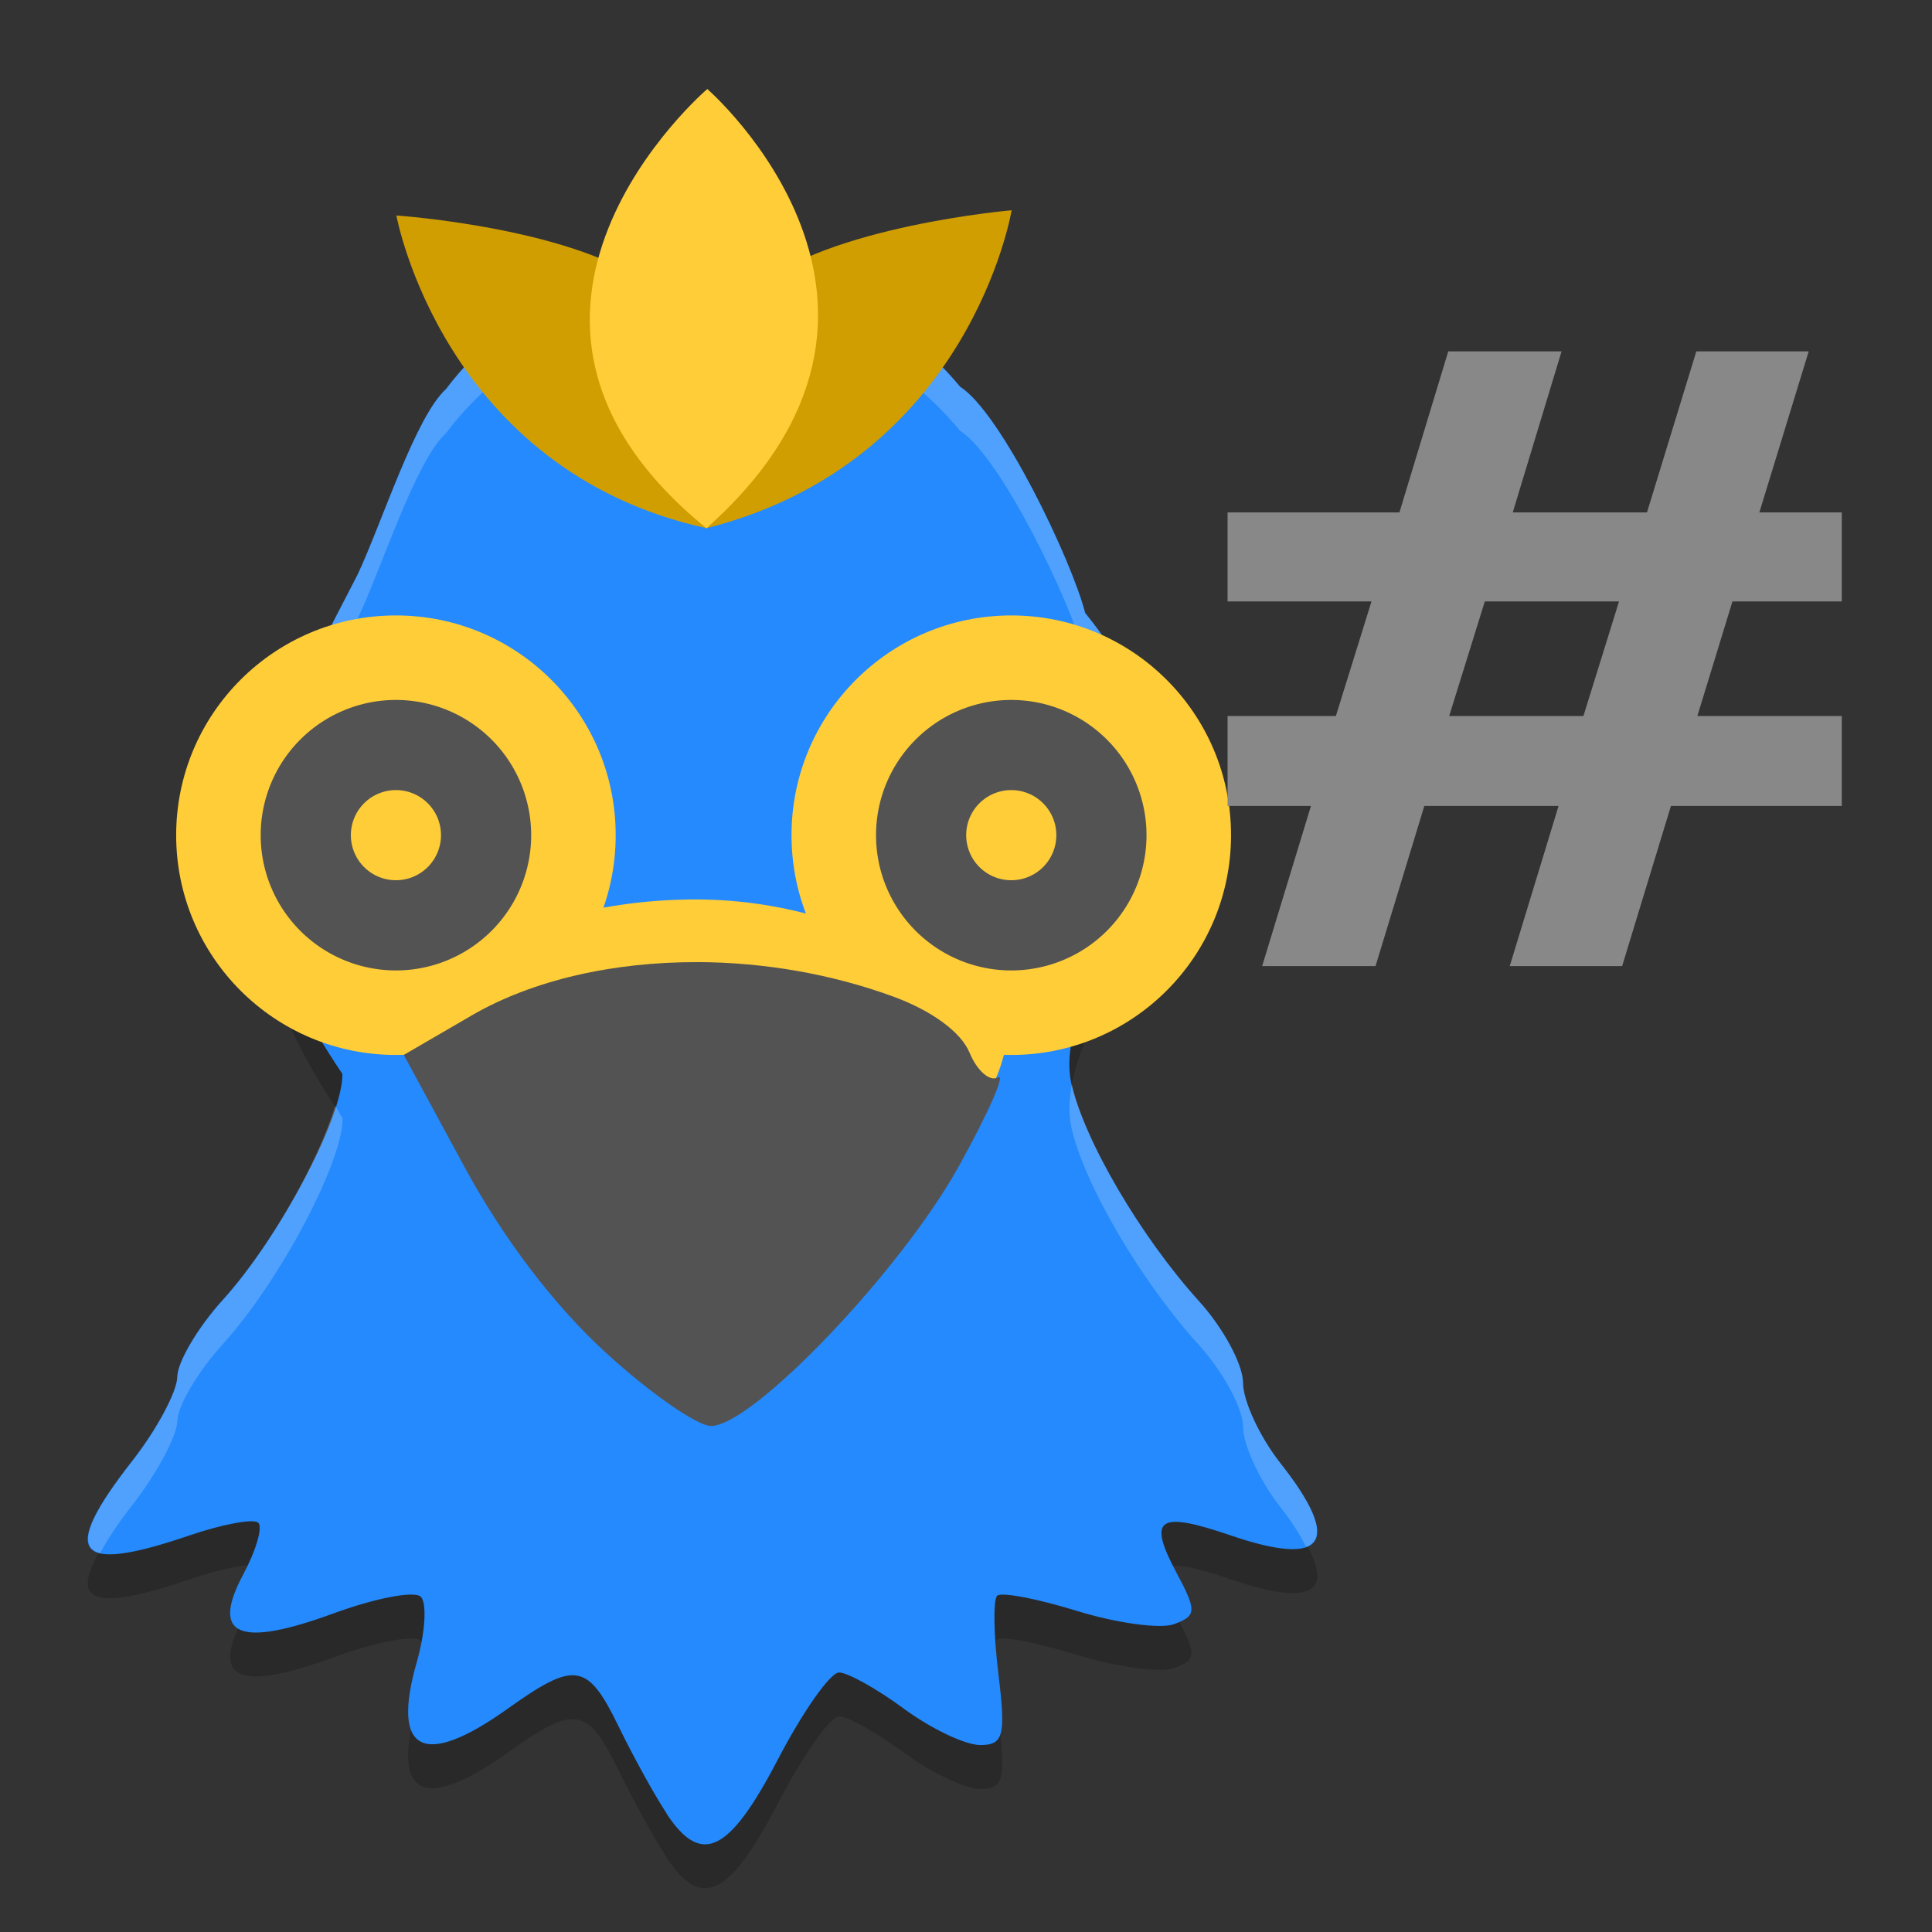 <svg height="22" viewBox="0 0 22 22" width="22" xmlns="http://www.w3.org/2000/svg"><rect x="0" y="0" width="22" height="22" fill="#333333" stroke="none"/><g transform="translate(-3)"><path d="m10.594 21.155c-.136-.205-.382-.651-.548-.992-.355-.731-.496-.754-1.263-.207-.962.687-1.331.498-1.037-.53.097-.339.117-.674.045-.744-.072-.07-.517.016-.99.189-1.081.397-1.406.258-1.031-.443.146-.273.223-.538.171-.588-.052-.05-.404.015-.783.144-1.308.447-1.485.216-.651-.851.279-.357.51-.788.512-.958.003-.17.236-.563.518-.874.645-.71 1.368-2.076 1.362-2.572-1.648-2.445-.906-3.59.173-5.687.282-.602.659-1.797 1.006-2.112 1.466-1.932 4.317-1.877 5.856-.026.465.295 1.269 1.971 1.423 2.575 1.901 2.321-.419 4.105-.16 5.347.138.641.79 1.755 1.456 2.49.276.304.501.722.501.928 0 .207.192.62.427.918.711.902.513 1.191-.564.823-.831-.284-.953-.2-.619.426.231.432.228.488-.027.583-.155.058-.653-.01-1.107-.15-.453-.14-.862-.218-.909-.173-.047.045-.04.446.014.891.086.703.059.809-.208.809-.169 0-.559-.186-.867-.413-.308-.227-.641-.413-.74-.413-.099 0-.413.446-.697.992-.553 1.06-.869 1.215-1.264.62z" opacity=".2"/><path d="m10.594 20.655c-.136-.205-.382-.651-.548-.992-.355-.731-.496-.754-1.263-.207-.962.687-1.331.498-1.037-.53.097-.339.117-.674.045-.744-.072-.07-.517.016-.99.189-1.081.397-1.406.258-1.031-.443.146-.273.223-.538.171-.588-.052-.05-.404.015-.783.144-1.308.447-1.485.216-.651-.851.279-.357.51-.788.512-.958.003-.17.236-.563.518-.874.645-.71 1.368-2.076 1.362-2.572-1.648-2.445-.906-3.59.173-5.687.282-.602.659-1.797 1.006-2.112 1.466-1.932 4.317-1.877 5.856-.026.465.295 1.269 1.971 1.423 2.575 1.901 2.321-.419 4.105-.16 5.347.138.641.79 1.755 1.456 2.49.276.304.501.722.501.928 0 .207.192.62.427.918.711.902.513 1.191-.564.823-.831-.284-.953-.2-.619.426.231.432.228.488-.027.583-.155.058-.653-.01-1.107-.15-.453-.14-.862-.218-.909-.173-.047.045-.04.446.014.891.086.703.059.809-.208.809-.169 0-.559-.186-.867-.413-.308-.227-.641-.413-.74-.413-.099 0-.413.446-.697.992-.553 1.06-.869 1.215-1.264.62z" fill="#248afd"/><path d="m10.979 3c-1.088-.004-2.167.466-2.9 1.432-.346.316-.724 1.511-1.006 2.113-.686 1.334-1.23 2.285-1.115 3.428.061-.934.532-1.793 1.115-2.928.282-.602.66-1.797 1.006-2.113 1.466-1.932 4.317-1.876 5.855-.025.465.295 1.268 1.97 1.422 2.574.475.579.688 1.126.742 1.639.052-.653-.109-1.366-.742-2.139-.154-.604-.957-2.279-1.422-2.574-.769-.925-1.867-1.403-2.955-1.406zm4.227 9.352c-.032.166-.039.326-.008.477.138.641.789 1.754 1.455 2.488.276.304.502.723.502.93 0 .207.191.618.426.916.143.182.223.32.293.451.229-.087.138-.405-.293-.951-.235-.298-.426-.709-.426-.916s-.226-.626-.502-.93c-.659-.727-1.3-1.821-1.447-2.465zm-8.389.238c-.185.622-.747 1.628-1.279 2.215-.282.311-.515.703-.518.873-.003.17-.232.602-.512.959-.506.646-.633.981-.369 1.049.085-.153.192-.322.369-.549.279-.357.509-.789.512-.959.003-.17.236-.562.518-.873.645-.71 1.369-2.076 1.363-2.572-.034-.051-.052-.093-.084-.143z" fill="#fff" opacity=".2"/><g transform="matrix(.495 0 0 .483 -9.573 -48.92)"><path d="m34.519 106.365s1.067 6.004 7.132 7.371c0 0 .507-4.185-1.192-5.63-1.699-1.445-5.941-1.742-5.941-1.742z" fill="#d19e01"/><path d="m48.672 106.241s-.954 5.927-7.02 7.495c0 0-.562-4.176 1.111-5.65 1.673-1.474 5.909-1.845 5.909-1.845z" fill="#d19e01"/><path d="m41.671 103.382s-6.068 5.314-.02 10.355c5.764-5.244.02-10.355.02-10.355z" fill="#fecd38"/></g><g transform="matrix(.385 0 0 .385 -.769 -1.462)"><circle cx="21.5" cy="28.5" fill="#fecd38" r="6.5"/><path d="m21.5 24.5a4 4 0 0 0 -4 4 4 4 0 0 0 4 4 4 4 0 0 0 4-4 4 4 0 0 0 -4-4zm0 2.666a1.333 1.333 0 0 1 1.333 1.333 1.333 1.333 0 0 1 -1.333 1.333 1.333 1.333 0 0 1 -1.333-1.333 1.333 1.333 0 0 1 1.333-1.333z" fill="#535353"/></g><g transform="matrix(.385 0 0 .385 -1.462 -1.462)"><circle cx="41.5" cy="28.5" fill="#fecd38" r="6.5"/><path d="m41.5 24.5a4 4 0 0 0 -4 4 4 4 0 0 0 4 4 4 4 0 0 0 4-4 4 4 0 0 0 -4-4zm0 2.666a1.333 1.333 0 0 1 1.333 1.333 1.333 1.333 0 0 1 -1.333 1.333 1.333 1.333 0 0 1 -1.333-1.333 1.333 1.333 0 0 1 1.333-1.333z" fill="#535353"/></g><g transform="matrix(.528 0 0 .493 -1.68 -.876)"><path d="m17.375 24.921s2.369-2.369 6.493-2.369 6.756 2.896 6.756 2.896-.088 1.667-1.053 2.194c-.965.526-3.597-2.457-6.054-2.457s-5.001 2.106-5.001 2.106z" fill="#fecd38"/><path d="m23.916 24c-1.817-.008-3.56.409-4.886 1.235l-1.458.908 1.307 2.583c.838 1.656 1.929 3.194 3.04 4.285.953.936 1.979 1.702 2.28 1.702.9 0 4.096-3.587 5.342-5.996.639-1.236 1.02-2.161.845-2.055-.175.106-.45-.151-.613-.572-.183-.473-.809-.966-1.641-1.293-1.344-.528-2.803-.792-4.217-.798z" fill="#535353"/></g></g><path d="m63.746 117.95h-2.857l-.758 2.965h2.857zm-1.223-6.472-1.039 4.167h2.857l1.05-4.167h2.392l-1.05 4.167h1.754v2.305h-2.327l-.747 2.965h3.074l-0 2.327h-3.636l-1.039 4.145h-2.392l1.039-4.145h-2.857l-1.039 4.145h-2.413l1.039-4.145h-1.775v-2.327h2.305l.758-2.965h-3.063l0-2.305h3.658l1.039-4.167z" fill="#888" transform="matrix(.535 0 0 .44 -15.668 -45.049)"/></svg>